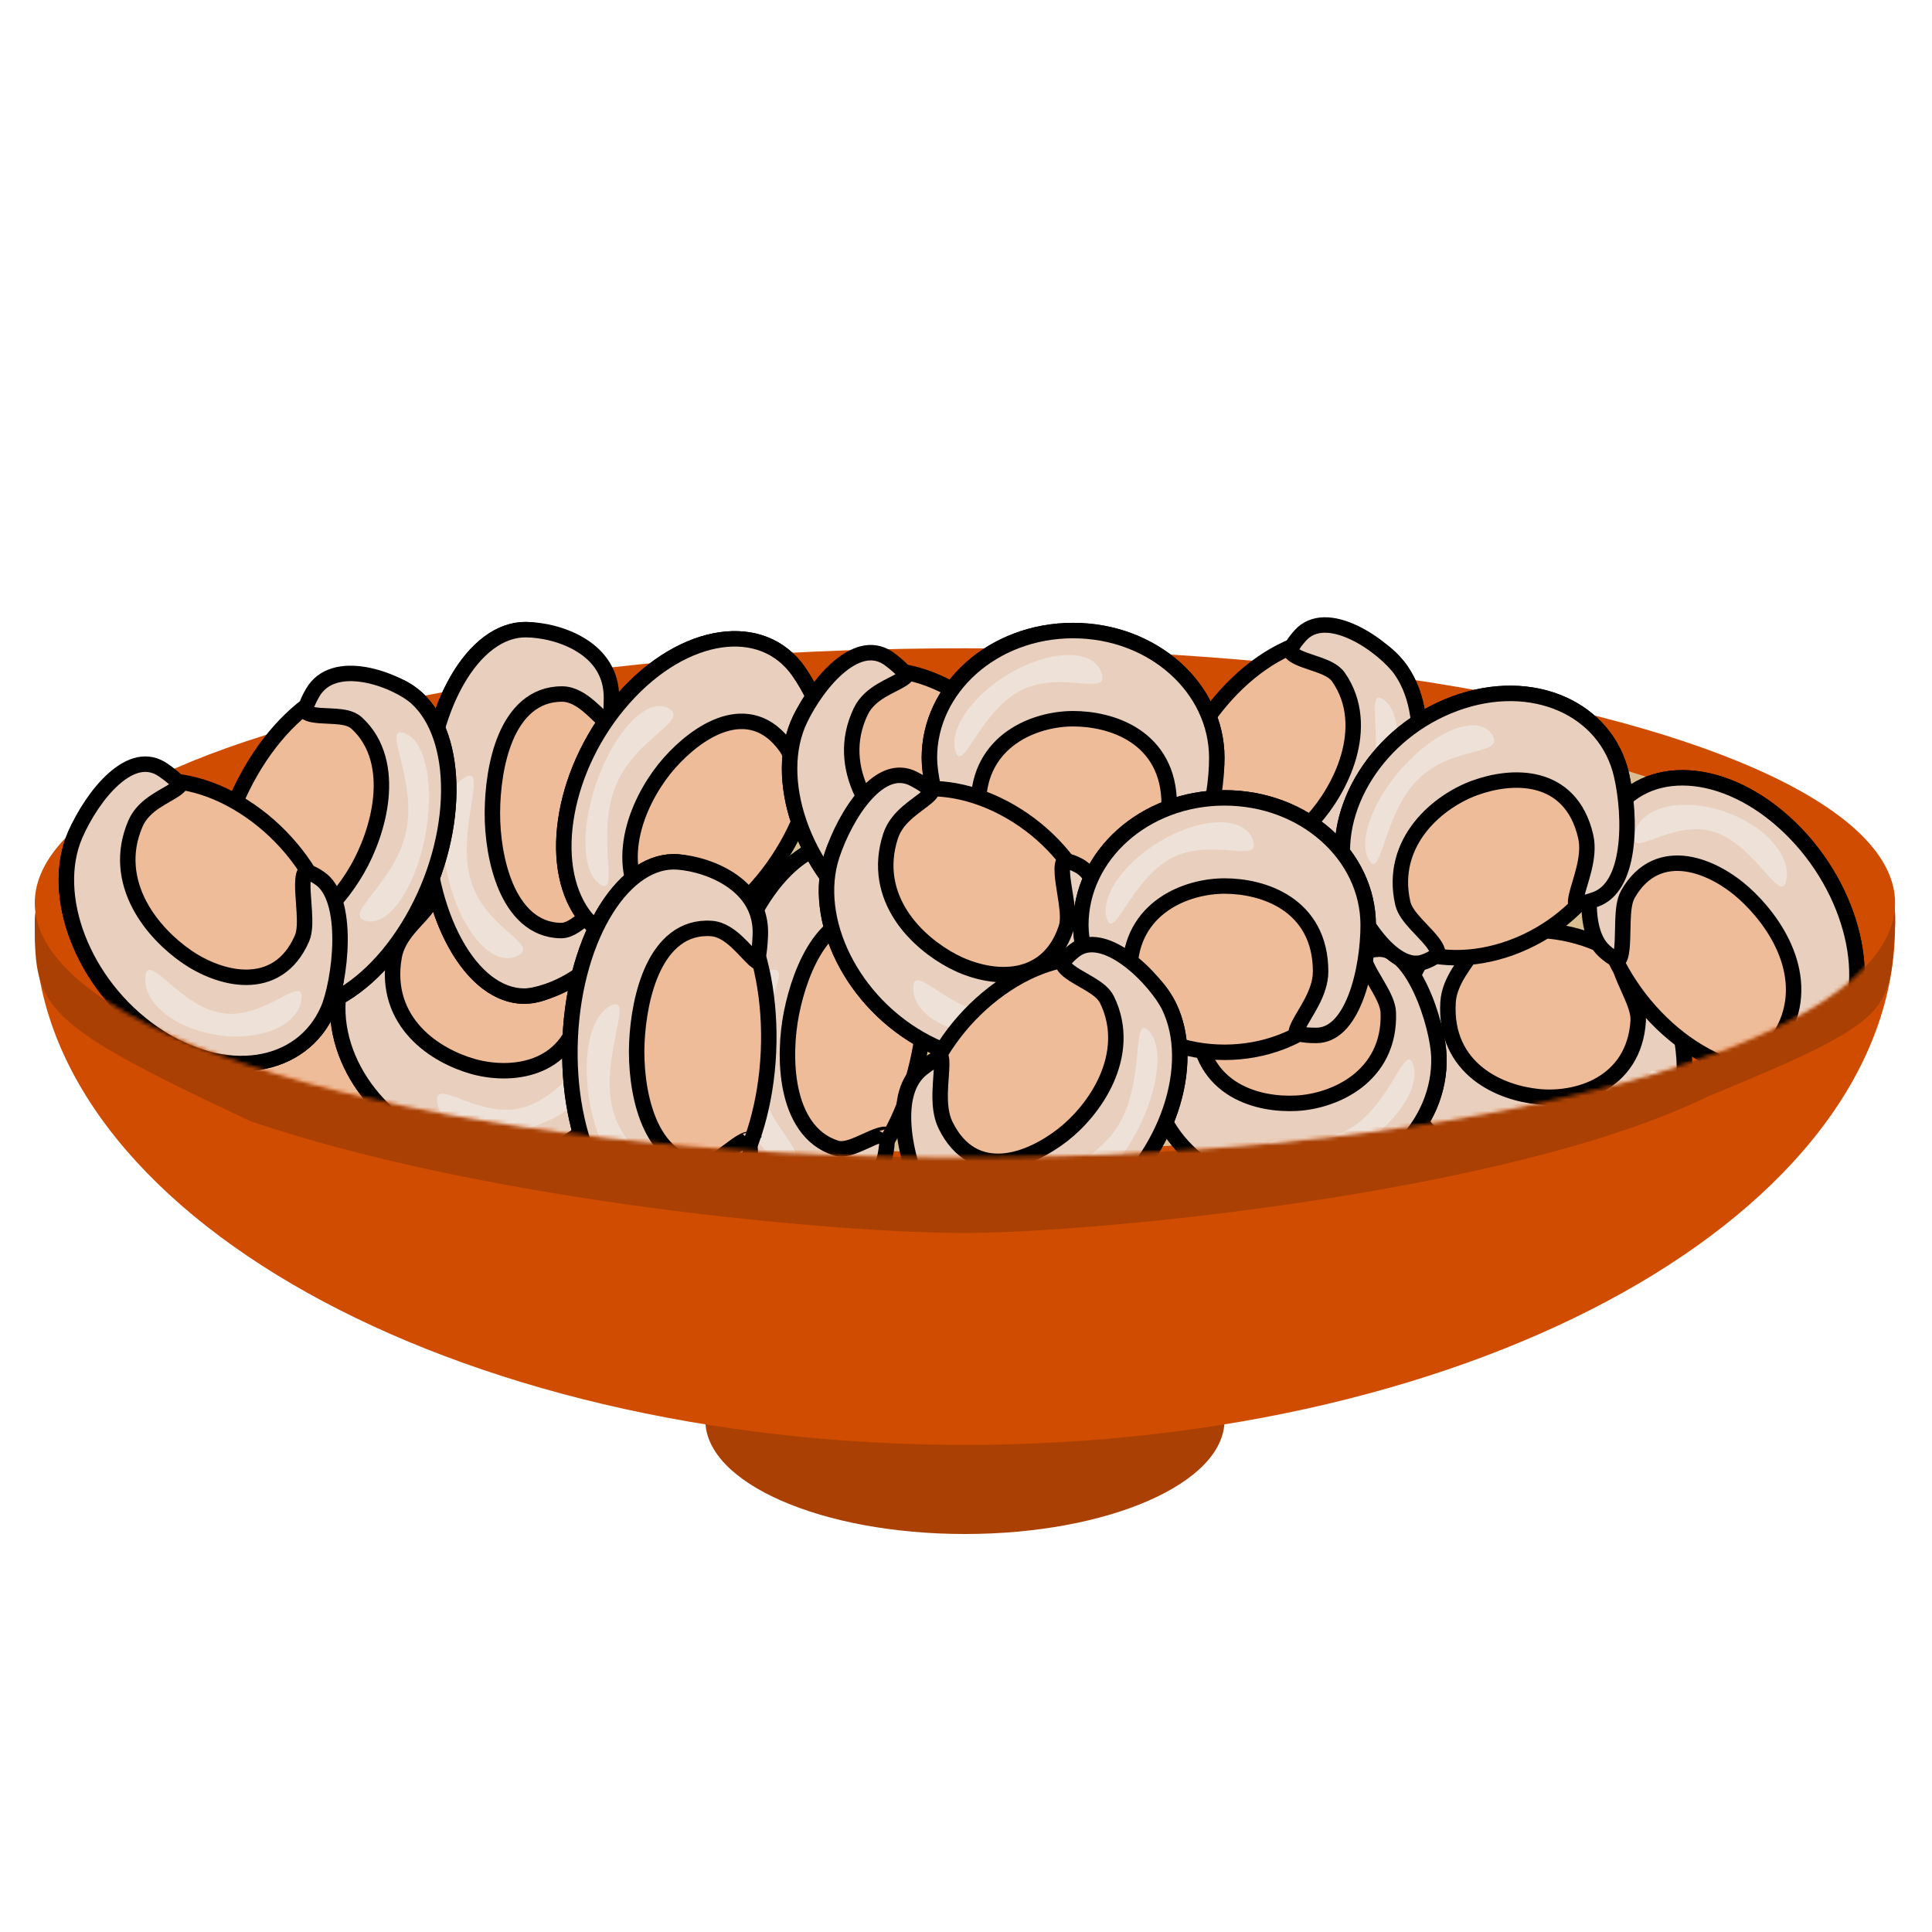 <svg width="500" height="500" viewBox="0 0 500 500" fill="none" xmlns="http://www.w3.org/2000/svg">
<ellipse cx="249.722" cy="367.582" rx="67.178" ry="29.418" fill="#AA4003"/>
<path d="M490.444 239.478C490.444 313.738 382.669 373.937 249.722 373.937C116.775 373.937 9 313.738 9 239.478C9 193.061 110.803 173.896 243.75 173.896C376.697 173.896 490.444 193.061 490.444 239.478Z" fill="#D04C00"/>
<path d="M490.444 239.478C489.057 262.152 490.444 263.799 441.926 283.803C389.676 309.22 281.632 319.105 249.535 319.105C217.439 319.105 127.221 311.344 64.795 290.158C11.053 264.976 9 260.975 9 239.478C9 193.061 110.804 173.896 243.75 173.896C376.697 173.896 493.274 193.199 490.444 239.478Z" fill="#AA4003"/>
<ellipse cx="249.722" cy="233.672" rx="240.722" ry="65.896" fill="#D04C00"/>
<ellipse cx="249.908" cy="238.614" rx="227.1" ry="59.542" fill="#DABF92"/>
<mask id="mask0_121_786" style="mask-type:alpha" maskUnits="userSpaceOnUse" x="9" y="104" width="482" height="196">
<path d="M490.444 233.671C490.444 270.065 382.669 299.567 249.722 299.567C116.775 299.567 9 270.065 9 233.671C9 197.278 104.645 104 237.592 104C370.539 104 490.444 197.278 490.444 233.671Z" fill="#D04C00"/>
</mask>
<g mask="url(#mask0_121_786)">
<path d="M117.098 263.42C117.098 281.392 100.671 296.343 79.91 296.343C59.15 296.343 42.723 281.392 42.723 263.42C42.723 245.448 59.15 230.497 79.91 230.497C100.671 230.497 117.098 245.448 117.098 263.42Z" fill="#EEBC99" stroke="black" stroke-width="4"/>
<path d="M103.645 291.977C101.771 291.977 100.474 291.842 99.604 291.632C98.808 291.441 98.549 291.231 98.494 291.178C98.49 291.147 98.487 291.075 98.505 290.946C98.559 290.58 98.752 290.029 99.157 289.227C99.55 288.447 100.062 287.584 100.656 286.581L100.667 286.562C101.253 285.575 101.903 284.475 102.501 283.321C103.684 281.037 104.78 278.324 104.78 275.425C104.78 266.794 101.039 261.147 95.934 257.741C90.941 254.412 84.794 253.313 79.91 253.313C75.093 253.313 69.043 254.635 64.137 258.057C59.142 261.542 55.412 267.163 55.412 275.425C55.412 276.505 55.706 277.606 56.077 278.614C56.455 279.639 56.963 280.703 57.492 281.735C57.855 282.444 58.222 283.13 58.579 283.797C59.31 285.163 59.999 286.451 60.531 287.704C60.914 288.608 61.154 289.362 61.248 289.972C61.341 290.582 61.264 290.892 61.193 291.038C61.121 291.185 60.611 291.977 57.412 291.977C55.435 291.977 53.524 290.978 51.675 289.003C49.821 287.021 48.185 284.211 46.828 281.025C44.105 274.632 42.723 267.259 42.723 263.42C42.723 245.448 59.15 230.497 79.91 230.497C100.671 230.497 117.098 245.448 117.098 263.42C117.098 269.015 116.131 276.393 113.82 282.296C111.455 288.338 108.068 291.977 103.645 291.977Z" fill="#E9D0BE" stroke="black" stroke-width="4"/>
<path d="M66.162 246.109C55.696 251.637 51.267 267.749 49.451 261.684C47.635 255.618 54.646 246.219 65.112 240.69C75.577 235.162 85.534 235.597 87.35 241.662C89.166 247.728 76.627 240.58 66.162 246.109Z" fill="#EEE1D7"/>
<path d="M222.154 218.738C228.599 220.783 233.864 227.428 236.887 237.294C239.892 247.1 240.518 259.666 237.934 272.62C235.35 285.574 230.084 296.271 223.759 303.117C217.394 310.006 210.262 312.718 203.818 310.673C197.373 308.629 192.108 301.984 189.085 292.117C186.081 282.312 185.454 269.745 188.038 256.791C190.622 243.837 195.888 233.14 202.213 226.294C208.578 219.406 215.71 216.694 222.154 218.738Z" fill="#EEBC99" stroke="black" stroke-width="4"/>
<path d="M240.367 242.526C239.901 244.862 239.459 246.517 239.042 247.649C238.803 248.295 238.599 248.699 238.448 248.943C238.304 248.788 238.115 248.566 237.878 248.25C237.386 247.594 236.854 246.769 236.22 245.786L236.217 245.782C235.602 244.828 234.908 243.753 234.157 242.726C232.711 240.751 230.745 238.513 228.187 237.702C220.998 235.421 215.617 239.004 211.942 244.154C208.281 249.283 206.005 256.312 204.846 262.123C203.71 267.815 203.262 275.303 204.657 281.945C206.048 288.576 209.436 294.924 216.337 297.113C217.406 297.452 218.498 297.314 219.385 297.101C220.313 296.878 221.285 296.503 222.21 296.107C222.868 295.825 223.497 295.538 224.103 295.261C225.315 294.708 226.433 294.197 227.498 293.862C228.273 293.617 228.814 293.541 229.158 293.565C229.243 293.571 229.298 293.581 229.33 293.589C229.382 293.69 229.516 294.022 229.551 294.797C229.594 295.748 229.476 297.13 229.089 299.073C227.952 304.771 223.374 308.192 217.886 309.934C212.379 311.681 206.544 311.538 203.818 310.673C197.373 308.629 192.108 301.984 189.085 292.117C186.081 282.312 185.454 269.745 188.038 256.791C190.622 243.837 195.888 233.14 202.213 226.294C208.578 219.406 215.71 216.694 222.154 218.738C226.317 220.059 231.605 222.957 235.466 227.101C239.267 231.18 241.601 236.339 240.367 242.526ZM229.373 293.605C229.372 293.606 229.365 293.604 229.354 293.597C229.368 293.601 229.373 293.605 229.373 293.605Z" fill="#E9D0BE" stroke="black" stroke-width="4"/>
<path d="M196.089 277.355C197.338 290.918 210.392 298.977 204.219 300.147C198.047 301.318 192.031 291.272 190.782 277.71C189.534 264.147 193.525 252.204 199.698 251.033C205.871 249.863 194.841 263.793 196.089 277.355Z" fill="#EEE1D7"/>
<path d="M87.853 255.819C90.971 238.336 109.576 228.254 129.886 234.015C150.197 239.776 163.587 258.933 160.47 276.416C157.352 293.899 138.747 303.981 118.436 298.22C98.126 292.459 84.736 273.302 87.853 255.819Z" fill="#EEBC99" stroke="black" stroke-width="4"/>
<path d="M105.97 231.705C107.801 232.225 109.049 232.718 109.869 233.167C110.599 233.567 110.83 233.845 110.885 233.924C110.882 233.956 110.871 234.018 110.838 234.115C110.725 234.449 110.445 234.928 109.91 235.598C109.392 236.249 108.743 236.949 107.989 237.763L107.975 237.778C107.232 238.58 106.406 239.473 105.621 240.434C104.069 242.335 102.521 244.687 102.014 247.531C100.508 255.977 103.187 262.532 107.568 267.259C111.851 271.88 117.646 274.648 122.4 275.996C127.087 277.325 133.207 277.71 138.58 275.732C144.051 273.718 148.683 269.263 150.125 261.177C150.315 260.112 150.217 258.948 150.03 257.861C149.84 256.753 149.528 255.573 149.192 254.419C148.96 253.625 148.721 252.854 148.489 252.104C148.014 250.57 147.567 249.125 147.266 247.758C147.05 246.771 146.948 245.973 146.963 245.36C146.978 244.747 147.105 244.48 147.191 244.367C147.285 244.246 147.937 243.609 151.077 244.5C153.033 245.055 154.732 246.575 156.19 249.01C157.654 251.456 158.759 254.647 159.528 258.127C161.072 265.113 161.136 272.681 160.47 276.416C157.352 293.899 138.747 303.981 118.436 298.22C98.126 292.459 84.736 273.302 87.853 255.819C88.826 250.366 91.05 243.443 94.328 238.33C97.672 233.111 101.613 230.47 105.97 231.705Z" fill="#E9D0BE" stroke="black" stroke-width="4"/>
<path d="M134.565 286.826C145.716 284.358 152.793 269.756 153.525 276.244C154.258 282.731 145.812 289.99 134.662 292.458C123.511 294.926 113.877 291.668 113.145 285.18C112.412 278.693 123.414 289.294 134.565 286.826Z" fill="#EEE1D7"/>
<path d="M136.11 162.954C142.709 163.011 149.069 167.861 153.873 176.559C158.641 185.193 161.617 197.224 161.546 210.594C161.474 223.964 158.37 235.944 153.509 244.495C148.612 253.111 142.201 257.852 135.602 257.796C129.003 257.74 122.643 252.89 117.839 244.192C113.071 235.558 110.094 223.527 110.166 210.157C110.237 196.787 113.342 184.807 118.202 176.255C123.099 167.64 129.511 162.898 136.11 162.954Z" fill="#EEBC99" stroke="black" stroke-width="4"/>
<path d="M158.245 180.631C158.232 183.042 158.114 184.787 157.921 186.017C157.815 186.693 157.696 187.142 157.596 187.431C157.423 187.317 157.219 187.167 156.981 186.973C156.38 186.483 155.708 185.841 154.907 185.076L154.905 185.073C154.128 184.331 153.251 183.494 152.327 182.721C150.555 181.24 148.209 179.637 145.539 179.615C138.074 179.551 133.523 184.675 130.933 190.751C128.347 196.819 127.46 204.318 127.428 210.304C127.396 216.164 128.369 223.562 130.97 229.587C133.559 235.585 138.045 240.769 145.212 240.83C146.337 240.84 147.387 240.37 148.208 239.898C149.07 239.402 149.946 238.744 150.77 238.082C151.358 237.611 151.915 237.143 152.451 236.693C153.524 235.793 154.512 234.964 155.482 234.32C156.189 233.851 156.693 233.62 157.019 233.543C157.072 233.531 157.112 233.524 157.14 233.52C157.218 233.621 157.403 233.917 157.575 234.628C157.798 235.548 157.944 236.932 157.933 238.939C157.901 244.853 154.076 249.551 149.088 252.876C144.072 256.22 138.39 257.82 135.602 257.796C129.003 257.74 122.643 252.89 117.839 244.192C113.071 235.558 110.094 223.527 110.166 210.157C110.237 196.787 113.342 184.807 118.202 176.255C123.099 167.64 129.511 162.898 136.11 162.954C140.388 162.991 146.055 164.219 150.576 167.082C155.02 169.897 158.279 174.215 158.245 180.631ZM157.198 233.518C157.198 233.519 157.193 233.519 157.184 233.517C157.195 233.517 157.199 233.518 157.198 233.518Z" fill="#E9D0BE" stroke="black" stroke-width="4"/>
<path d="M121.809 227.731C125.539 240.501 139.832 244.291 133.994 247.33C128.155 250.369 120.399 242.481 116.669 229.712C112.939 216.943 114.648 204.128 120.487 201.089C126.325 198.05 118.079 214.962 121.809 227.731Z" fill="#EEE1D7"/>
<path d="M206.596 173.658C211.23 180.194 212.557 189.605 210.703 199.776C208.848 209.943 203.828 220.69 196.011 229.505C188.193 238.321 179.165 243.415 170.947 244.606C162.726 245.797 155.458 243.085 150.824 236.549C146.191 230.013 144.863 220.601 146.718 210.431C148.572 200.263 153.592 189.517 161.41 180.701C169.228 171.885 178.255 166.791 186.474 165.6C194.694 164.409 201.962 167.122 206.596 173.658Z" fill="#EEBC99" stroke="black" stroke-width="4"/>
<path d="M211.397 206.299C209.984 207.892 208.91 208.92 208.1 209.534C207.499 209.989 207.144 210.139 206.972 210.187C206.865 209.929 206.739 209.435 206.627 208.58C206.51 207.679 206.436 206.613 206.348 205.359L206.347 205.344C206.261 204.117 206.165 202.743 205.999 201.371C205.675 198.679 205.049 195.615 203.43 193.331C198.72 186.687 192.821 185.706 187.322 187.426C181.928 189.113 176.851 193.389 173.269 197.428C169.75 201.396 165.999 207.364 164.177 213.945C162.329 220.618 162.441 228.094 166.956 234.462C167.589 235.355 168.454 235.962 169.276 236.408C170.119 236.865 171.075 237.236 172.016 237.562C172.674 237.789 173.316 237.994 173.937 238.192C175.196 238.593 176.37 238.967 177.416 239.448C178.171 239.796 178.709 240.139 179.054 240.47C179.388 240.79 179.419 240.977 179.424 241.013C179.429 241.052 179.467 241.359 179.119 242.094C178.766 242.841 178.095 243.852 176.931 245.164C173.673 248.839 168.508 248.592 163.034 246.086C157.66 243.625 152.795 239.328 150.824 236.549C146.191 230.013 144.863 220.601 146.718 210.431C148.572 200.263 153.592 189.517 161.41 180.701C169.228 171.885 178.255 166.791 186.474 165.6C194.694 164.409 201.962 167.122 206.596 173.658C209.518 177.779 212.662 184.023 214.041 190.288C215.422 196.554 214.953 202.289 211.397 206.299Z" fill="#E9D0BE" stroke="black" stroke-width="4"/>
<path d="M159.212 203.699C154.274 216.25 160.405 232.091 155.354 228.898C150.304 225.705 150.213 212.942 155.152 200.392C160.09 187.841 168.188 180.256 173.238 183.449C178.288 186.642 164.151 191.149 159.212 203.699Z" fill="#EEE1D7"/>
<path d="M361.728 270.099C362.838 252.188 380.134 238.892 400.839 240.932C421.544 242.973 436.993 259.496 435.883 277.407C434.774 295.318 417.477 308.614 396.772 306.573C376.067 304.533 360.618 288.01 361.728 270.099Z" fill="#EEBC99" stroke="black" stroke-width="4"/>
<path d="M376.907 242.953C378.775 243.137 380.061 243.4 380.917 243.694C381.696 243.963 381.944 244.197 381.997 244.257C381.999 244.288 381.997 244.359 381.971 244.482C381.895 244.841 381.669 245.371 381.216 246.131C380.776 246.869 380.212 247.68 379.558 248.621L379.546 248.639C378.902 249.566 378.185 250.598 377.518 251.69C376.197 253.851 374.936 256.449 374.757 259.342C374.224 267.949 377.606 273.948 382.484 277.844C387.255 281.653 393.314 283.352 398.181 283.832C402.982 284.305 409.094 283.581 414.195 280.652C419.39 277.67 423.457 272.431 423.968 264.191C424.035 263.113 423.809 261.985 423.501 260.944C423.188 259.884 422.747 258.774 422.283 257.693C421.965 256.95 421.641 256.23 421.327 255.53C420.682 254.096 420.075 252.745 419.623 251.444C419.296 250.505 419.104 249.73 419.048 249.114C418.993 248.497 419.089 248.198 419.168 248.061C419.248 247.921 419.808 247.181 423 247.495C424.975 247.69 426.819 248.876 428.54 251.026C430.266 253.184 431.723 256.145 432.879 259.455C435.199 266.096 436.121 273.581 435.883 277.407C434.774 295.318 417.477 308.614 396.772 306.573C376.067 304.533 360.618 288.01 361.728 270.099C362.073 264.521 363.493 257.262 366.161 251.605C368.89 245.817 372.492 242.517 376.907 242.953Z" fill="#E9D0BE" stroke="black" stroke-width="4"/>
<path d="M411.444 292.364C422.217 287.885 427.62 272.244 429.059 278.478C430.498 284.712 422.931 293.396 412.158 297.876C401.385 302.355 391.486 300.933 390.047 294.699C388.608 288.466 400.671 296.843 411.444 292.364Z" fill="#EEE1D7"/>
<path d="M298.079 277.451C297.461 259.498 313.356 243.661 334.1 242.525C354.843 241.388 371.768 255.427 372.386 273.381C373.004 291.334 357.109 307.171 336.365 308.307C315.622 309.443 298.697 295.404 298.079 277.451Z" fill="#EEBC99" stroke="black" stroke-width="4"/>
<path d="M310.537 248.185C312.41 248.082 313.71 248.147 314.588 248.309C315.388 248.456 315.655 248.652 315.713 248.702C315.717 248.732 315.723 248.804 315.709 248.932C315.668 249.301 315.494 249.862 315.117 250.686C314.751 251.486 314.27 252.376 313.711 253.41L313.7 253.43C313.15 254.449 312.538 255.583 311.98 256.768C310.876 259.115 309.875 261.886 309.974 264.783C310.271 273.406 314.204 278.844 319.421 281.967C324.523 285.02 330.702 285.781 335.58 285.514C340.393 285.25 346.391 283.598 351.174 279.911C356.045 276.157 359.578 270.336 359.294 262.082C359.257 261.001 358.924 259.918 358.519 258.931C358.106 257.927 357.562 256.893 356.998 255.89C356.611 255.202 356.221 254.537 355.841 253.89C355.064 252.565 354.331 251.316 353.757 250.094C353.343 249.212 353.077 248.471 352.963 247.867C352.849 247.263 352.915 246.95 352.981 246.801C353.047 246.65 353.531 245.83 356.727 245.655C358.704 245.546 360.648 246.441 362.562 248.313C364.483 250.191 366.214 252.909 367.679 256.017C370.62 262.255 372.254 269.546 372.386 273.381C373.004 291.334 357.109 307.171 336.365 308.307C315.622 309.443 298.697 295.404 298.079 277.451C297.887 271.861 298.598 264.438 300.704 258.414C302.859 252.25 306.117 248.427 310.537 248.185Z" fill="#E9D0BE" stroke="black" stroke-width="4"/>
<path d="M349.564 291.959C359.829 285.864 363.697 269.521 365.721 275.484C367.745 281.447 361.065 291.222 350.8 297.316C340.536 303.411 330.573 303.518 328.549 297.555C326.524 291.593 339.299 298.054 349.564 291.959Z" fill="#EEE1D7"/>
<path d="M306.232 235.504C301.654 228.896 300.414 219.462 302.362 209.321C304.309 199.183 309.425 188.513 317.321 179.814C325.217 171.115 334.288 166.154 342.515 165.083C350.745 164.012 357.991 166.829 362.568 173.437C367.146 180.046 368.385 189.48 366.438 199.62C364.491 209.759 359.374 220.429 351.478 229.127C343.583 237.826 334.512 242.787 326.284 243.858C318.055 244.93 310.809 242.113 306.232 235.504Z" fill="#EEBC99" stroke="black" stroke-width="4"/>
<path d="M301.723 202.795C303.15 201.223 304.233 200.211 305.047 199.61C305.655 199.162 306.011 199.019 306.181 198.975C306.287 199.234 306.411 199.732 306.515 200.598C306.625 201.502 306.689 202.569 306.765 203.824L306.766 203.839C306.841 205.067 306.925 206.442 307.078 207.817C307.377 210.513 307.975 213.583 309.57 215.886C314.215 222.592 320.101 223.661 325.619 222.02C331.03 220.412 336.148 216.208 339.768 212.22C343.324 208.302 347.131 202.387 349.014 195.831C350.924 189.181 350.877 181.708 346.426 175.281C345.803 174.382 344.945 173.763 344.128 173.306C343.29 172.836 342.338 172.452 341.399 172.112C340.744 171.875 340.104 171.661 339.484 171.454C338.229 171.035 337.058 170.644 336.017 170.147C335.264 169.788 334.728 169.437 334.385 169.099C334.053 168.773 334.021 168.582 334.016 168.542C334.01 168.501 333.976 168.195 334.329 167.468C334.688 166.729 335.367 165.729 336.542 164.434C339.829 160.814 344.988 161.131 350.442 163.719C355.794 166.258 360.621 170.627 362.568 173.437C367.146 180.046 368.385 189.48 366.438 199.62C364.491 209.759 359.374 220.429 351.478 229.127C343.583 237.826 334.512 242.787 326.284 243.858C318.055 244.93 310.809 242.113 306.232 235.504C303.346 231.338 300.259 225.047 298.936 218.761C297.613 212.47 298.136 206.747 301.723 202.795Z" fill="#E9D0BE" stroke="black" stroke-width="4"/>
<path d="M353.881 206.157C358.933 193.67 352.972 177.742 357.98 181.004C362.987 184.265 362.952 197.032 357.9 209.52C352.848 222.007 344.694 229.486 339.686 226.225C334.678 222.963 348.829 218.644 353.881 206.157Z" fill="#EEE1D7"/>
<path d="M477.044 266.831C472.98 274.026 465.962 277.726 457.704 277.685C449.444 277.644 440.049 273.844 431.532 266.191C423.015 258.538 417.099 248.58 414.371 238.747C411.644 228.917 412.125 219.343 416.189 212.149C420.254 204.955 427.271 201.255 435.53 201.295C443.789 201.336 453.184 205.136 461.701 212.79C470.218 220.443 476.134 230.4 478.862 240.233C481.589 250.063 481.108 259.637 477.044 266.831Z" fill="#EEBC99" stroke="black" stroke-width="4"/>
<path d="M452.871 280.005C451.331 278.622 450.307 277.533 449.662 276.684C449.16 276.021 448.979 275.622 448.918 275.444C449.088 275.236 449.46 274.946 450.159 274.589C450.832 274.245 451.641 273.918 452.591 273.535L452.603 273.53C453.533 273.154 454.573 272.733 455.597 272.227C457.61 271.234 459.817 269.799 461.206 267.34C465.272 260.143 464.756 252.703 462.201 246.283C459.698 239.996 455.256 234.674 451.33 231.146C447.47 227.677 442.008 224.367 436.499 223.573C430.902 222.766 425.178 224.57 421.282 231.465C420.746 232.415 420.47 233.59 420.307 234.695C420.139 235.827 420.063 237.079 420.019 238.309C419.988 239.165 419.972 239.998 419.955 240.805C419.922 242.444 419.892 243.977 419.749 245.374C419.647 246.382 419.499 247.133 419.312 247.648C419.129 248.153 418.973 248.263 418.922 248.29C418.881 248.312 418.659 248.418 418.038 248.163C417.399 247.899 416.482 247.307 415.217 246.171C411.718 243.026 410.747 236.665 411.484 229.329C412.204 222.165 414.46 215.21 416.189 212.149C420.254 204.955 427.271 201.255 435.53 201.295C443.789 201.336 453.184 205.136 461.701 212.79C470.218 220.443 476.134 230.4 478.862 240.233C481.589 250.063 481.108 259.637 477.044 266.831C474.492 271.349 470.343 276.608 465.787 279.695C461.209 282.799 456.696 283.442 452.871 280.005Z" fill="#E9D0BE" stroke="black" stroke-width="4"/>
<path d="M443.401 215.228C432.539 211.955 421.605 222.704 422.952 215.946C424.3 209.189 434.198 206.364 445.06 209.637C455.922 212.91 463.635 221.042 462.287 227.8C460.939 234.558 454.263 218.502 443.401 215.228Z" fill="#EEE1D7"/>
<path d="M419.65 200.598C423.593 217.782 411.166 237.937 391.135 245.247C371.105 252.556 352.064 243.883 348.122 226.7C344.179 209.517 356.606 189.361 376.637 182.052C396.667 174.743 415.708 183.415 419.65 200.598Z" fill="#EEBC99" stroke="black" stroke-width="4"/>
<path d="M412.973 232.733C411.169 233.392 409.883 233.719 408.989 233.825C408.204 233.917 407.888 233.818 407.802 233.78C407.793 233.749 407.782 233.694 407.775 233.603C407.747 233.248 407.808 232.662 408.02 231.75C408.226 230.865 408.526 229.858 408.876 228.685L408.883 228.664C409.227 227.511 409.61 226.226 409.93 224.906C410.563 222.296 411.023 219.288 410.379 216.479C408.467 208.147 403.606 204.032 397.967 202.555C392.454 201.11 386.327 202.206 381.652 203.912C377.044 205.594 371.542 208.972 367.594 213.966C363.574 219.051 361.21 225.776 363.041 233.753C363.283 234.809 363.816 235.773 364.396 236.613C364.987 237.469 365.711 238.315 366.447 239.121C366.954 239.677 367.458 240.208 367.949 240.724C368.951 241.779 369.894 242.771 370.679 243.786C371.245 244.519 371.637 245.153 371.857 245.696C372.076 246.237 372.065 246.54 372.034 246.684C371.999 246.844 371.664 247.808 368.561 248.94C366.62 249.648 364.542 249.343 362.336 248.096C360.119 246.843 357.932 244.72 355.93 242.14C351.91 236.959 348.964 230.372 348.122 226.7C344.179 209.517 356.606 189.361 376.637 182.052C396.667 174.743 415.708 183.415 419.65 200.598C420.881 205.964 421.577 213.377 420.66 219.844C419.726 226.433 417.287 231.159 412.973 232.733Z" fill="#E9D0BE" stroke="black" stroke-width="4"/>
<path d="M366.852 201.821C358.029 210.737 357.459 227.873 354.314 222.604C351.169 217.336 355.772 205.837 364.595 196.921C373.417 188.004 383.119 185.047 386.264 190.316C389.409 195.584 375.675 192.905 366.852 201.821Z" fill="#EEE1D7"/>
<path d="M207.054 186.161C214.311 171.037 234.445 168.71 252.462 182.46C270.478 196.211 278.184 219.785 270.927 234.909C263.67 250.034 243.536 252.36 225.519 238.61C207.503 224.86 199.797 201.286 207.054 186.161Z" fill="#EEBC99" stroke="black" stroke-width="4"/>
<path d="M230.363 170.697C231.978 171.93 233.059 172.914 233.746 173.693C234.298 174.32 234.491 174.698 234.554 174.854C234.547 174.865 234.539 174.877 234.529 174.891C234.363 175.127 234.001 175.455 233.326 175.877C232.674 176.284 231.885 176.687 230.962 177.159L230.949 177.166C230.043 177.628 229.032 178.146 228.043 178.745C226.093 179.926 223.991 181.559 222.763 184.119C219.154 191.64 220.093 198.991 223.032 205.171C225.907 211.219 230.664 216.12 234.797 219.274C238.864 222.378 244.52 225.17 250.074 225.443C255.72 225.721 261.3 223.373 264.757 216.169C265.228 215.187 265.432 214.003 265.529 212.889C265.628 211.749 265.63 210.495 265.601 209.265C265.581 208.412 265.549 207.581 265.517 206.775C265.452 205.135 265.392 203.6 265.451 202.191C265.494 201.174 265.597 200.403 265.756 199.86C265.912 199.326 266.072 199.181 266.136 199.139C266.184 199.108 266.395 198.988 267.012 199.179C267.653 199.377 268.594 199.875 269.918 200.886C271.727 202.267 272.973 204.468 273.739 207.349C274.512 210.252 274.755 213.708 274.609 217.297C274.316 224.516 272.477 231.678 270.927 234.909C263.67 250.034 243.536 252.36 225.519 238.61C207.503 224.86 199.797 201.286 207.054 186.161C209.336 181.406 213.167 175.761 217.536 172.245C221.941 168.7 226.389 167.664 230.363 170.697Z" fill="#E9D0BE" stroke="black" stroke-width="4"/>
<path d="M243.638 234.405C254.704 236.617 265.001 225.043 264.058 231.808C263.116 238.574 253.38 242.265 242.314 240.053C231.247 237.84 223.04 230.562 223.983 223.797C224.925 217.032 232.571 232.193 243.638 234.405Z" fill="#EEE1D7"/>
<path d="M314.9 196.112C314.9 214.085 298.474 229.035 277.713 229.035C256.952 229.035 240.526 214.085 240.526 196.112C240.526 178.14 256.952 163.189 277.713 163.189C298.474 163.189 314.9 178.14 314.9 196.112Z" fill="#EEBC99" stroke="black" stroke-width="4"/>
<path d="M301.448 224.67C299.574 224.67 298.277 224.534 297.406 224.324C296.611 224.133 296.351 223.923 296.296 223.87C296.293 223.84 296.289 223.767 296.308 223.639C296.362 223.272 296.555 222.721 296.96 221.919C297.353 221.14 297.864 220.276 298.458 219.274L298.47 219.254C299.055 218.267 299.705 217.168 300.303 216.014C301.486 213.729 302.582 211.016 302.582 208.117C302.582 199.487 298.841 193.839 293.736 190.434C288.744 187.104 282.596 186.005 277.713 186.005C272.896 186.005 266.846 187.328 261.94 190.75C256.944 194.234 253.214 199.856 253.214 208.117C253.214 209.198 253.509 210.298 253.88 211.306C254.257 212.332 254.765 213.395 255.294 214.427C255.658 215.137 256.025 215.822 256.382 216.489C257.113 217.855 257.802 219.143 258.333 220.396C258.717 221.3 258.957 222.054 259.05 222.664C259.143 223.275 259.066 223.584 258.995 223.73C258.924 223.877 258.413 224.67 255.214 224.67C253.237 224.67 251.326 223.67 249.478 221.695C247.623 219.713 245.988 216.904 244.63 213.718C241.907 207.324 240.526 199.951 240.526 196.112C240.526 178.14 256.952 163.189 277.713 163.189C298.474 163.189 314.9 178.14 314.9 196.112C314.9 201.708 313.934 209.085 311.623 214.988C309.258 221.03 305.87 224.67 301.448 224.67Z" fill="#E9D0BE" stroke="black" stroke-width="4"/>
<path d="M263.964 178.801C253.499 184.33 249.07 200.442 247.254 194.376C245.437 188.311 252.449 178.911 262.914 173.383C273.38 167.854 283.336 168.289 285.152 174.355C286.969 180.42 274.43 173.272 263.964 178.801Z" fill="#EEE1D7"/>
<path d="M215.321 221.33C220.754 204.89 240.427 198.921 259.747 209.077C279.068 219.233 289.556 241.056 284.123 257.496C278.69 273.935 259.017 279.904 239.696 269.749C220.376 259.593 209.888 237.769 215.321 221.33Z" fill="#EEBC99" stroke="black" stroke-width="4"/>
<path d="M236.508 201.59C238.245 202.503 239.417 203.267 240.175 203.898C240.819 204.434 241.032 204.765 241.093 204.881C241.084 204.908 241.068 204.946 241.042 204.996C240.894 205.283 240.562 205.686 239.944 206.229C239.345 206.756 238.612 207.303 237.756 207.942L237.742 207.952C236.901 208.58 235.963 209.28 235.057 210.057C233.268 211.592 231.404 213.583 230.504 216.305C227.846 224.35 229.611 231.415 233.264 237.004C236.836 242.469 242.142 246.44 246.621 248.795C251.033 251.114 256.983 252.82 262.529 252.046C268.173 251.257 273.375 247.883 275.921 240.179C276.262 239.149 276.325 237.963 276.289 236.847C276.253 235.708 276.108 234.474 275.935 233.264C275.815 232.428 275.685 231.614 275.559 230.824C275.301 229.212 275.059 227.698 274.951 226.289C274.873 225.273 274.883 224.476 274.98 223.89C275.075 223.308 275.228 223.1 275.31 223.025C275.414 222.93 276.178 222.443 279.183 224.022C281.082 225.021 282.559 226.924 283.659 229.634C284.765 232.361 285.415 235.739 285.695 239.326C286.257 246.533 285.284 253.982 284.123 257.496C278.69 273.935 259.017 279.904 239.696 269.749C220.376 259.593 209.888 237.769 215.321 221.33C217.022 216.183 220.154 209.864 224.073 205.553C228.049 201.179 232.307 199.382 236.508 201.59Z" fill="#E9D0BE" stroke="black" stroke-width="4"/>
<path d="M257.132 262.108C268.401 262.159 277.303 249.075 277.15 255.769C276.997 262.462 267.738 267.847 256.47 267.796C245.201 267.746 236.191 262.279 236.343 255.585C236.496 248.892 245.864 262.057 257.132 262.108Z" fill="#EEE1D7"/>
<path d="M63.747 257.117C58.216 252.047 55.328 243.283 55.44 232.797C55.551 222.333 58.67 210.44 64.866 199.692C71.062 188.943 79.069 181.531 86.927 178.169C94.802 174.8 102.303 175.562 107.833 180.632C113.363 185.702 116.252 194.466 116.14 204.952C116.029 215.416 112.909 227.309 106.714 238.058C100.518 248.806 92.511 256.218 84.653 259.58C76.778 262.949 69.277 262.188 63.747 257.117Z" fill="#EEBC99" stroke="black" stroke-width="4"/>
<path d="M53.71 226.471C54.828 224.53 55.717 223.222 56.421 222.389C56.894 221.829 57.217 221.565 57.405 221.443C57.526 221.673 57.693 222.07 57.893 222.711C58.157 223.557 58.408 224.576 58.704 225.782L58.707 225.792C58.995 226.968 59.321 228.288 59.713 229.59C60.478 232.125 61.617 235.02 63.645 236.878C69.467 242.216 75.448 241.535 80.476 238.427C85.433 235.363 89.654 229.868 92.464 224.993C95.221 220.21 97.871 213.422 98.547 206.547C99.229 199.612 97.902 192.251 92.319 187.132C91.505 186.386 90.517 186.014 89.635 185.795C88.724 185.57 87.72 185.461 86.745 185.394C86.058 185.346 85.393 185.317 84.752 185.289C83.458 185.232 82.257 185.179 81.161 184.988C80.368 184.85 79.807 184.661 79.445 184.448C79.274 184.347 79.187 184.263 79.147 184.216C79.115 184.178 79.111 184.163 79.109 184.157C79.105 184.145 79.007 183.834 79.238 182.968C79.468 182.107 79.969 180.913 80.895 179.307C83.543 174.714 88.705 173.633 94.401 174.613C100.049 175.585 105.485 178.479 107.833 180.632C113.363 185.702 116.252 194.466 116.14 204.952C116.029 215.416 112.909 227.309 106.714 238.058C100.518 248.806 92.511 256.218 84.653 259.58C76.778 262.949 69.277 262.188 63.747 257.117C60.227 253.891 56.136 248.658 53.755 242.94C51.392 237.267 50.827 231.472 53.71 226.471Z" fill="#E9D0BE" stroke="black" stroke-width="4"/>
<path d="M105.135 215.069C107.916 201.657 98.824 187.892 104.545 189.69C110.265 191.488 112.648 203.819 109.868 217.232C107.087 230.645 100.195 240.06 94.475 238.262C88.754 236.464 102.355 228.482 105.135 215.069Z" fill="#EEE1D7"/>
<path d="M354.087 239.412C354.087 257.384 337.661 272.335 316.9 272.335C296.139 272.335 279.713 257.384 279.713 239.412C279.713 221.44 296.139 206.489 316.9 206.489C337.661 206.489 354.087 221.44 354.087 239.412Z" fill="#EEBC99" stroke="black" stroke-width="4"/>
<path d="M340.635 267.969C338.761 267.969 337.464 267.834 336.594 267.624C335.798 267.433 335.539 267.223 335.484 267.17C335.48 267.14 335.476 267.067 335.495 266.939C335.549 266.572 335.742 266.021 336.147 265.219C336.54 264.439 337.052 263.576 337.646 262.574L337.657 262.554C338.242 261.567 338.893 260.468 339.49 259.313C340.674 257.029 341.77 254.316 341.77 251.417C341.77 242.787 338.029 237.139 332.923 233.734C327.931 230.404 321.783 229.305 316.9 229.305C312.083 229.305 306.033 230.627 301.127 234.049C296.131 237.534 292.401 243.156 292.401 251.417C292.401 252.498 292.696 253.598 293.067 254.606C293.445 255.631 293.953 256.695 294.482 257.727C294.845 258.436 295.212 259.122 295.569 259.789C296.3 261.155 296.989 262.443 297.521 263.696C297.904 264.6 298.144 265.354 298.237 265.964C298.331 266.575 298.253 266.884 298.183 267.03C298.111 267.177 297.601 267.969 294.401 267.969C292.424 267.969 290.513 266.97 288.665 264.995C286.81 263.013 285.175 260.204 283.818 257.018C281.095 250.624 279.713 243.251 279.713 239.412C279.713 221.44 296.139 206.489 316.9 206.489C337.661 206.489 354.087 221.44 354.087 239.412C354.087 245.007 353.121 252.385 350.81 258.288C348.445 264.33 345.058 267.969 340.635 267.969Z" fill="#E9D0BE" stroke="black" stroke-width="4"/>
<path d="M303.151 222.101C292.686 227.63 288.257 243.742 286.441 237.676C284.625 231.61 291.636 222.211 302.101 216.683C312.567 211.154 322.523 211.589 324.34 217.655C326.156 223.72 313.617 216.572 303.151 222.101Z" fill="#EEE1D7"/>
<path d="M175.362 223.064C181.953 223.537 188.113 228.784 192.566 237.773C196.985 246.696 199.48 258.9 198.879 272.248C198.277 285.596 194.701 297.364 189.507 305.598C184.275 313.893 177.684 318.225 171.092 317.752C164.501 317.28 158.342 312.033 153.889 303.043C149.47 294.12 146.974 281.916 147.576 268.568C148.178 255.22 151.754 243.452 156.948 235.218C162.179 226.924 168.771 222.591 175.362 223.064Z" fill="#EEBC99" stroke="black" stroke-width="4"/>
<path d="M196.77 242.115C196.662 244.521 196.474 246.257 196.233 247.472C196.1 248.142 195.963 248.583 195.852 248.865C195.683 248.74 195.484 248.576 195.253 248.367C194.672 247.839 194.026 247.156 193.256 246.34L193.254 246.338C192.507 245.547 191.665 244.656 190.773 243.826C189.062 242.235 186.783 240.487 184.119 240.296C176.669 239.762 171.92 244.59 169.092 250.497C166.268 256.394 165.084 263.829 164.815 269.805C164.551 275.657 165.229 283.107 167.587 289.289C169.935 295.445 174.21 300.904 181.363 301.417C182.486 301.497 183.552 301.095 184.391 300.675C185.271 300.234 186.172 299.632 187.021 299.023C187.627 298.589 188.202 298.157 188.756 297.742C189.863 296.91 190.882 296.145 191.877 295.563C192.601 295.139 193.114 294.94 193.443 294.884C193.499 294.874 193.539 294.87 193.568 294.868C193.642 294.973 193.815 295.279 193.959 296.002C194.145 296.934 194.236 298.325 194.145 300.329C193.879 306.232 189.874 310.683 184.759 313.689C179.616 316.712 173.877 317.952 171.092 317.752C164.501 317.28 158.342 312.033 153.889 303.043C149.47 294.12 146.974 281.916 147.576 268.568C148.178 255.22 151.754 243.452 156.948 235.218C162.179 226.924 168.771 222.591 175.362 223.064C179.634 223.37 185.246 224.955 189.649 228.1C193.977 231.192 197.059 235.71 196.77 242.115ZM193.626 294.87C193.625 294.871 193.62 294.87 193.611 294.868C193.622 294.869 193.626 294.87 193.626 294.87Z" fill="#E9D0BE" stroke="black" stroke-width="4"/>
<path d="M158.51 286.855C161.731 299.846 175.85 304.54 169.902 307.204C163.954 309.868 156.521 301.497 153.301 288.507C150.081 275.516 152.292 262.826 158.24 260.162C164.188 257.498 155.29 273.865 158.51 286.855Z" fill="#EEE1D7"/>
<path d="M19.479 216.012C26.233 200.475 46.279 197.101 64.71 209.846C83.142 222.591 91.666 245.719 84.912 261.256C78.158 276.793 58.112 280.167 39.681 267.422C21.249 254.677 12.725 231.549 19.479 216.012Z" fill="#EEBC99" stroke="black" stroke-width="4"/>
<path d="M42.234 199.283C43.888 200.426 44.998 201.349 45.706 202.087C46.286 202.69 46.486 203.055 46.549 203.199C46.54 203.216 46.528 203.236 46.513 203.259C46.351 203.51 45.996 203.86 45.336 204.318C44.698 204.76 43.923 205.205 43.017 205.726L43.003 205.734C42.114 206.244 41.122 206.816 40.154 207.468C38.246 208.753 36.209 210.492 35.073 213.104C31.731 220.792 32.91 228.076 36.059 234.102C39.141 239.998 44.066 244.644 48.308 247.577C52.483 250.464 58.236 252.952 63.801 252.926C69.46 252.9 74.944 250.25 78.145 242.886C78.578 241.889 78.742 240.703 78.801 239.585C78.862 238.443 78.821 237.193 78.75 235.966C78.702 235.115 78.641 234.287 78.582 233.484C78.462 231.848 78.35 230.315 78.361 228.903C78.37 227.884 78.447 227.104 78.588 226.547C78.729 225.997 78.888 225.834 78.958 225.783C79.009 225.746 79.214 225.617 79.828 225.773C80.469 225.935 81.42 226.379 82.775 227.315C84.614 228.587 85.93 230.707 86.793 233.545C87.663 236.404 88.024 239.846 87.999 243.443C87.95 250.675 86.355 257.936 84.912 261.256C78.158 276.793 58.112 280.167 39.681 267.422C21.249 254.677 12.725 231.549 19.479 216.012C21.6 211.133 25.241 205.282 29.49 201.53C33.784 197.74 38.186 196.483 42.234 199.283Z" fill="#E9D0BE" stroke="black" stroke-width="4"/>
<path d="M57.647 262.22C68.8 263.819 78.714 251.795 78 258.551C77.286 265.307 67.666 269.488 56.513 267.889C45.36 266.29 36.898 259.517 37.613 252.761C38.327 246.006 46.495 260.622 57.647 262.22Z" fill="#EEE1D7"/>
<path d="M238.923 309.7C231.59 294.641 239.169 271.003 257.119 257.1C275.069 243.198 295.214 245.364 302.546 260.422C309.879 275.481 302.3 299.119 284.35 313.022C266.4 326.925 246.256 324.759 238.923 309.7Z" fill="#EEBC99" stroke="black" stroke-width="4"/>
<path d="M238.705 276.485C240.314 275.239 241.503 274.478 242.368 274.065C243.061 273.734 243.416 273.689 243.557 273.69C243.561 273.702 243.565 273.715 243.57 273.731C243.66 274.024 243.726 274.579 243.714 275.53C243.702 276.447 243.625 277.515 243.534 278.766L243.533 278.784C243.444 280.011 243.346 281.382 243.315 282.766C243.254 285.492 243.442 288.598 244.684 291.15C248.334 298.645 253.947 300.958 259.648 300.496C265.226 300.043 270.858 296.956 274.974 293.768C279.024 290.631 283.582 285.57 286.318 279.47C289.1 273.269 290.002 265.937 286.506 258.758C286.03 257.779 285.288 257.007 284.547 256.388C283.789 255.754 282.906 255.178 282.026 254.647C281.415 254.278 280.814 253.934 280.231 253.6C279.046 252.921 277.937 252.286 276.971 251.574C276.274 251.06 275.778 250.592 275.469 250.166C275.165 249.746 275.136 249.503 275.136 249.414C275.136 249.347 275.148 249.055 275.566 248.449C276.001 247.82 276.783 246.993 278.103 245.971C279.907 244.574 282.03 244.186 284.412 244.647C286.812 245.111 289.359 246.421 291.821 248.228C296.775 251.864 300.98 257.205 302.546 260.422C309.879 275.481 302.3 299.119 284.35 313.022C266.4 326.925 246.256 324.759 238.923 309.7C236.617 304.964 234.394 298.084 233.917 291.577C233.437 285.017 234.743 279.554 238.705 276.485Z" fill="#E9D0BE" stroke="black" stroke-width="4"/>
<path d="M289.689 290.787C296.318 279.399 292.865 262.55 297.208 266.71C301.55 270.87 299.697 283.474 293.068 294.862C286.439 306.25 277.545 312.109 273.202 307.949C268.86 303.789 283.06 302.175 289.689 290.787Z" fill="#EEE1D7"/>
</g>
</svg>
